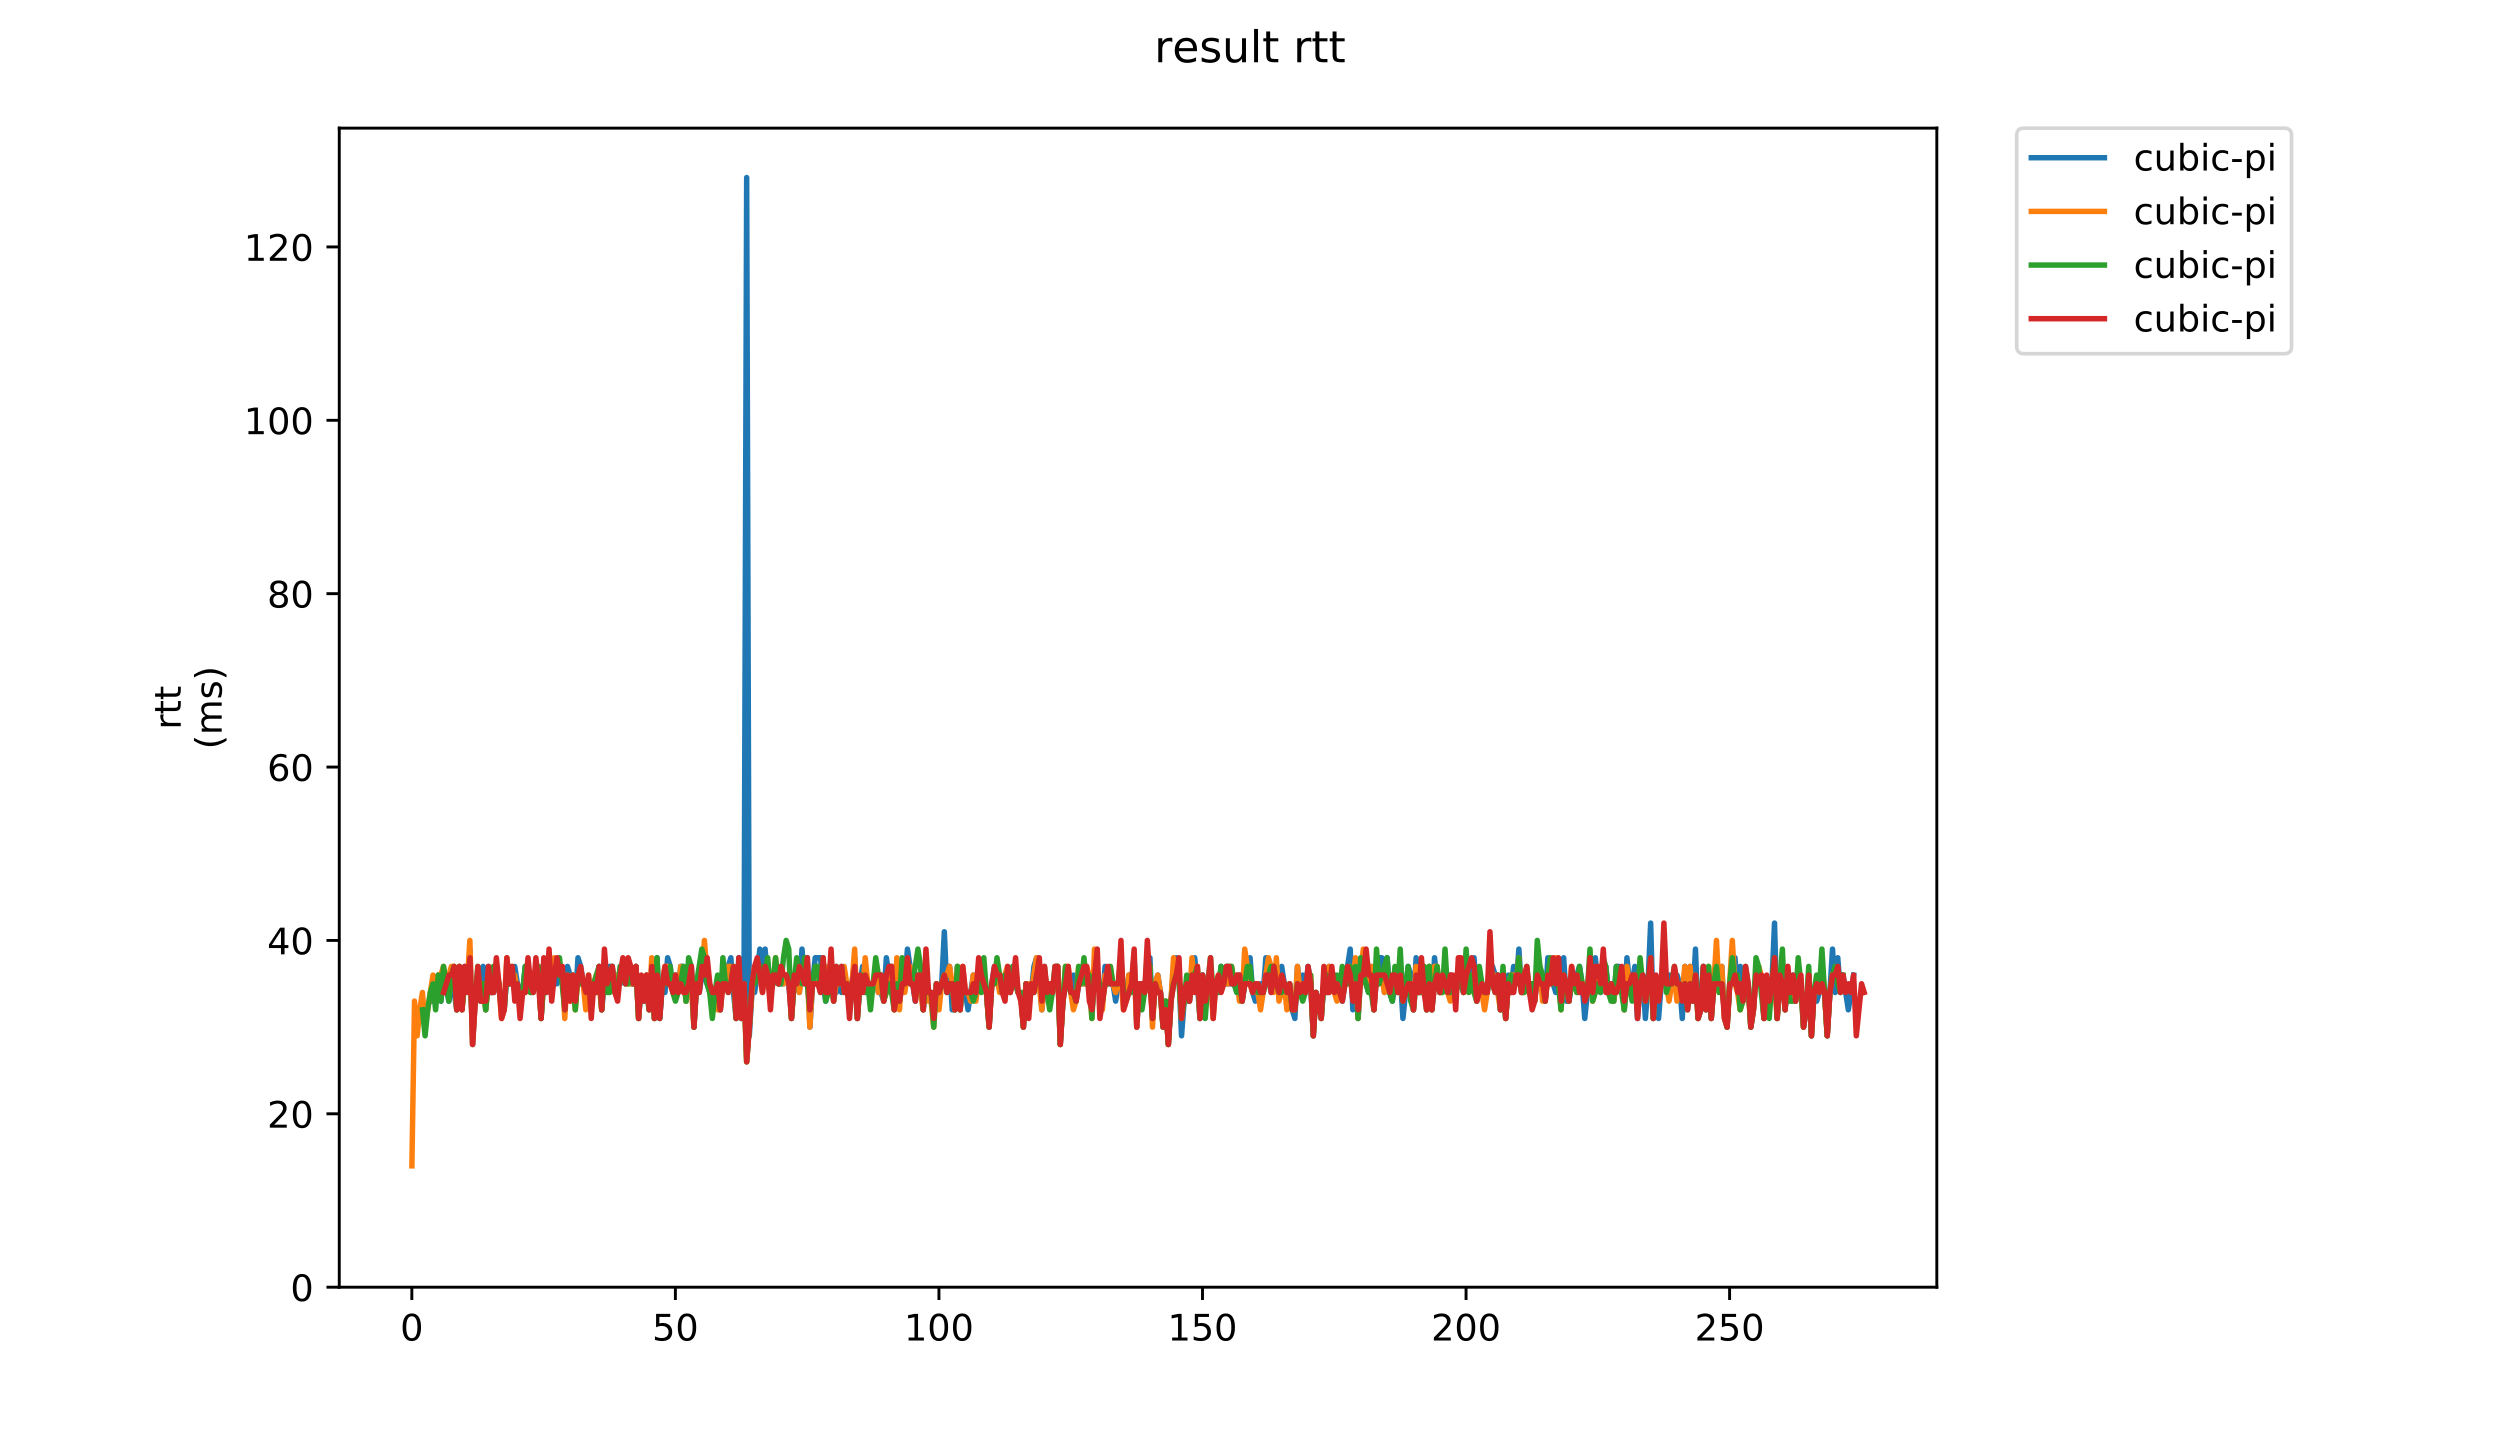 <?xml version="1.0" encoding="utf-8" standalone="no"?>
<!DOCTYPE svg PUBLIC "-//W3C//DTD SVG 1.1//EN"
  "http://www.w3.org/Graphics/SVG/1.1/DTD/svg11.dtd">
<!-- Created with matplotlib (https://matplotlib.org/) -->
<svg height="396pt" version="1.1" viewBox="0 0 684 396" width="684pt" xmlns="http://www.w3.org/2000/svg" xmlns:xlink="http://www.w3.org/1999/xlink">
 <defs>
  <style type="text/css">
*{stroke-linecap:butt;stroke-linejoin:round;}
  </style>
 </defs>
 <g id="figure_1">
  <g id="patch_1">
   <path d="M 0 396 
L 684 396 
L 684 0 
L 0 0 
z
" style="fill:#ffffff;"/>
  </g>
  <g id="axes_1">
   <g id="patch_2">
    <path d="M 92.824 352.174 
L 529.913 352.174 
L 529.913 35.062 
L 92.824 35.062 
z
" style="fill:#ffffff;"/>
   </g>
   <g id="matplotlib.axis_1">
    <g id="xtick_1">
     <g id="line2d_1">
      <defs>
       <path d="M 0 0 
L 0 3.5 
" id="m61ff477ce1" style="stroke:#000000;stroke-width:0.8;"/>
      </defs>
      <g>
       <use style="stroke:#000000;stroke-width:0.8;" x="112.677" xlink:href="#m61ff477ce1" y="352.174"/>
      </g>
     </g>
     <g id="text_1">
      <!-- 0 -->
      <defs>
       <path d="M 31.781 66.406 
Q 24.172 66.406 20.328 58.906 
Q 16.5 51.422 16.5 36.375 
Q 16.5 21.391 20.328 13.891 
Q 24.172 6.391 31.781 6.391 
Q 39.453 6.391 43.281 13.891 
Q 47.125 21.391 47.125 36.375 
Q 47.125 51.422 43.281 58.906 
Q 39.453 66.406 31.781 66.406 
z
M 31.781 74.219 
Q 44.047 74.219 50.516 64.516 
Q 56.984 54.828 56.984 36.375 
Q 56.984 17.969 50.516 8.266 
Q 44.047 -1.422 31.781 -1.422 
Q 19.531 -1.422 13.062 8.266 
Q 6.594 17.969 6.594 36.375 
Q 6.594 54.828 13.062 64.516 
Q 19.531 74.219 31.781 74.219 
z
" id="DejaVuSans-48"/>
      </defs>
      <g transform="translate(109.496 366.773)scale(0.1 -0.1)">
       <use xlink:href="#DejaVuSans-48"/>
      </g>
     </g>
    </g>
    <g id="xtick_2">
     <g id="line2d_2">
      <g>
       <use style="stroke:#000000;stroke-width:0.8;" x="184.786" xlink:href="#m61ff477ce1" y="352.174"/>
      </g>
     </g>
     <g id="text_2">
      <!-- 50 -->
      <defs>
       <path d="M 10.797 72.906 
L 49.516 72.906 
L 49.516 64.594 
L 19.828 64.594 
L 19.828 46.734 
Q 21.969 47.469 24.109 47.828 
Q 26.266 48.188 28.422 48.188 
Q 40.625 48.188 47.75 41.5 
Q 54.891 34.812 54.891 23.391 
Q 54.891 11.625 47.562 5.094 
Q 40.234 -1.422 26.906 -1.422 
Q 22.312 -1.422 17.547 -0.641 
Q 12.797 0.141 7.719 1.703 
L 7.719 11.625 
Q 12.109 9.234 16.797 8.062 
Q 21.484 6.891 26.703 6.891 
Q 35.156 6.891 40.078 11.328 
Q 45.016 15.766 45.016 23.391 
Q 45.016 31 40.078 35.438 
Q 35.156 39.891 26.703 39.891 
Q 22.75 39.891 18.812 39.016 
Q 14.891 38.141 10.797 36.281 
z
" id="DejaVuSans-53"/>
      </defs>
      <g transform="translate(178.423 366.773)scale(0.1 -0.1)">
       <use xlink:href="#DejaVuSans-53"/>
       <use x="63.623" xlink:href="#DejaVuSans-48"/>
      </g>
     </g>
    </g>
    <g id="xtick_3">
     <g id="line2d_3">
      <g>
       <use style="stroke:#000000;stroke-width:0.8;" x="256.894" xlink:href="#m61ff477ce1" y="352.174"/>
      </g>
     </g>
     <g id="text_3">
      <!-- 100 -->
      <defs>
       <path d="M 12.406 8.297 
L 28.516 8.297 
L 28.516 63.922 
L 10.984 60.406 
L 10.984 69.391 
L 28.422 72.906 
L 38.281 72.906 
L 38.281 8.297 
L 54.391 8.297 
L 54.391 0 
L 12.406 0 
z
" id="DejaVuSans-49"/>
      </defs>
      <g transform="translate(247.35 366.773)scale(0.1 -0.1)">
       <use xlink:href="#DejaVuSans-49"/>
       <use x="63.623" xlink:href="#DejaVuSans-48"/>
       <use x="127.246" xlink:href="#DejaVuSans-48"/>
      </g>
     </g>
    </g>
    <g id="xtick_4">
     <g id="line2d_4">
      <g>
       <use style="stroke:#000000;stroke-width:0.8;" x="329.003" xlink:href="#m61ff477ce1" y="352.174"/>
      </g>
     </g>
     <g id="text_4">
      <!-- 150 -->
      <g transform="translate(319.459 366.773)scale(0.1 -0.1)">
       <use xlink:href="#DejaVuSans-49"/>
       <use x="63.623" xlink:href="#DejaVuSans-53"/>
       <use x="127.246" xlink:href="#DejaVuSans-48"/>
      </g>
     </g>
    </g>
    <g id="xtick_5">
     <g id="line2d_5">
      <g>
       <use style="stroke:#000000;stroke-width:0.8;" x="401.111" xlink:href="#m61ff477ce1" y="352.174"/>
      </g>
     </g>
     <g id="text_5">
      <!-- 200 -->
      <defs>
       <path d="M 19.188 8.297 
L 53.609 8.297 
L 53.609 0 
L 7.328 0 
L 7.328 8.297 
Q 12.938 14.109 22.625 23.891 
Q 32.328 33.688 34.812 36.531 
Q 39.547 41.844 41.422 45.531 
Q 43.312 49.219 43.312 52.781 
Q 43.312 58.594 39.234 62.25 
Q 35.156 65.922 28.609 65.922 
Q 23.969 65.922 18.812 64.312 
Q 13.672 62.703 7.812 59.422 
L 7.812 69.391 
Q 13.766 71.781 18.938 73 
Q 24.125 74.219 28.422 74.219 
Q 39.75 74.219 46.484 68.547 
Q 53.219 62.891 53.219 53.422 
Q 53.219 48.922 51.531 44.891 
Q 49.859 40.875 45.406 35.406 
Q 44.188 33.984 37.641 27.219 
Q 31.109 20.453 19.188 8.297 
z
" id="DejaVuSans-50"/>
      </defs>
      <g transform="translate(391.567 366.773)scale(0.1 -0.1)">
       <use xlink:href="#DejaVuSans-50"/>
       <use x="63.623" xlink:href="#DejaVuSans-48"/>
       <use x="127.246" xlink:href="#DejaVuSans-48"/>
      </g>
     </g>
    </g>
    <g id="xtick_6">
     <g id="line2d_6">
      <g>
       <use style="stroke:#000000;stroke-width:0.8;" x="473.219" xlink:href="#m61ff477ce1" y="352.174"/>
      </g>
     </g>
     <g id="text_6">
      <!-- 250 -->
      <g transform="translate(463.676 366.773)scale(0.1 -0.1)">
       <use xlink:href="#DejaVuSans-50"/>
       <use x="63.623" xlink:href="#DejaVuSans-53"/>
       <use x="127.246" xlink:href="#DejaVuSans-48"/>
      </g>
     </g>
    </g>
   </g>
   <g id="matplotlib.axis_2">
    <g id="ytick_1">
     <g id="line2d_7">
      <defs>
       <path d="M 0 0 
L -3.5 0 
" id="me1181309b1" style="stroke:#000000;stroke-width:0.8;"/>
      </defs>
      <g>
       <use style="stroke:#000000;stroke-width:0.8;" x="92.824" xlink:href="#me1181309b1" y="352.174"/>
      </g>
     </g>
     <g id="text_7">
      <!-- 0 -->
      <g transform="translate(79.461 355.973)scale(0.1 -0.1)">
       <use xlink:href="#DejaVuSans-48"/>
      </g>
     </g>
    </g>
    <g id="ytick_2">
     <g id="line2d_8">
      <g>
       <use style="stroke:#000000;stroke-width:0.8;" x="92.824" xlink:href="#me1181309b1" y="304.738"/>
      </g>
     </g>
     <g id="text_8">
      <!-- 20 -->
      <g transform="translate(73.099 308.537)scale(0.1 -0.1)">
       <use xlink:href="#DejaVuSans-50"/>
       <use x="63.623" xlink:href="#DejaVuSans-48"/>
      </g>
     </g>
    </g>
    <g id="ytick_3">
     <g id="line2d_9">
      <g>
       <use style="stroke:#000000;stroke-width:0.8;" x="92.824" xlink:href="#me1181309b1" y="257.302"/>
      </g>
     </g>
     <g id="text_9">
      <!-- 40 -->
      <defs>
       <path d="M 37.797 64.312 
L 12.891 25.391 
L 37.797 25.391 
z
M 35.203 72.906 
L 47.609 72.906 
L 47.609 25.391 
L 58.016 25.391 
L 58.016 17.188 
L 47.609 17.188 
L 47.609 0 
L 37.797 0 
L 37.797 17.188 
L 4.891 17.188 
L 4.891 26.703 
z
" id="DejaVuSans-52"/>
      </defs>
      <g transform="translate(73.099 261.101)scale(0.1 -0.1)">
       <use xlink:href="#DejaVuSans-52"/>
       <use x="63.623" xlink:href="#DejaVuSans-48"/>
      </g>
     </g>
    </g>
    <g id="ytick_4">
     <g id="line2d_10">
      <g>
       <use style="stroke:#000000;stroke-width:0.8;" x="92.824" xlink:href="#me1181309b1" y="209.865"/>
      </g>
     </g>
     <g id="text_10">
      <!-- 60 -->
      <defs>
       <path d="M 33.016 40.375 
Q 26.375 40.375 22.484 35.828 
Q 18.609 31.297 18.609 23.391 
Q 18.609 15.531 22.484 10.953 
Q 26.375 6.391 33.016 6.391 
Q 39.656 6.391 43.531 10.953 
Q 47.406 15.531 47.406 23.391 
Q 47.406 31.297 43.531 35.828 
Q 39.656 40.375 33.016 40.375 
z
M 52.594 71.297 
L 52.594 62.312 
Q 48.875 64.062 45.094 64.984 
Q 41.312 65.922 37.594 65.922 
Q 27.828 65.922 22.672 59.328 
Q 17.531 52.734 16.797 39.406 
Q 19.672 43.656 24.016 45.922 
Q 28.375 48.188 33.594 48.188 
Q 44.578 48.188 50.953 41.516 
Q 57.328 34.859 57.328 23.391 
Q 57.328 12.156 50.688 5.359 
Q 44.047 -1.422 33.016 -1.422 
Q 20.359 -1.422 13.672 8.266 
Q 6.984 17.969 6.984 36.375 
Q 6.984 53.656 15.188 63.938 
Q 23.391 74.219 37.203 74.219 
Q 40.922 74.219 44.703 73.484 
Q 48.484 72.75 52.594 71.297 
z
" id="DejaVuSans-54"/>
      </defs>
      <g transform="translate(73.099 213.664)scale(0.1 -0.1)">
       <use xlink:href="#DejaVuSans-54"/>
       <use x="63.623" xlink:href="#DejaVuSans-48"/>
      </g>
     </g>
    </g>
    <g id="ytick_5">
     <g id="line2d_11">
      <g>
       <use style="stroke:#000000;stroke-width:0.8;" x="92.824" xlink:href="#me1181309b1" y="162.429"/>
      </g>
     </g>
     <g id="text_11">
      <!-- 80 -->
      <defs>
       <path d="M 31.781 34.625 
Q 24.75 34.625 20.719 30.859 
Q 16.703 27.094 16.703 20.516 
Q 16.703 13.922 20.719 10.156 
Q 24.75 6.391 31.781 6.391 
Q 38.812 6.391 42.859 10.172 
Q 46.922 13.969 46.922 20.516 
Q 46.922 27.094 42.891 30.859 
Q 38.875 34.625 31.781 34.625 
z
M 21.922 38.812 
Q 15.578 40.375 12.031 44.719 
Q 8.5 49.078 8.5 55.328 
Q 8.5 64.062 14.719 69.141 
Q 20.953 74.219 31.781 74.219 
Q 42.672 74.219 48.875 69.141 
Q 55.078 64.062 55.078 55.328 
Q 55.078 49.078 51.531 44.719 
Q 48 40.375 41.703 38.812 
Q 48.828 37.156 52.797 32.312 
Q 56.781 27.484 56.781 20.516 
Q 56.781 9.906 50.312 4.234 
Q 43.844 -1.422 31.781 -1.422 
Q 19.734 -1.422 13.25 4.234 
Q 6.781 9.906 6.781 20.516 
Q 6.781 27.484 10.781 32.312 
Q 14.797 37.156 21.922 38.812 
z
M 18.312 54.391 
Q 18.312 48.734 21.844 45.562 
Q 25.391 42.391 31.781 42.391 
Q 38.141 42.391 41.719 45.562 
Q 45.312 48.734 45.312 54.391 
Q 45.312 60.062 41.719 63.234 
Q 38.141 66.406 31.781 66.406 
Q 25.391 66.406 21.844 63.234 
Q 18.312 60.062 18.312 54.391 
z
" id="DejaVuSans-56"/>
      </defs>
      <g transform="translate(73.099 166.228)scale(0.1 -0.1)">
       <use xlink:href="#DejaVuSans-56"/>
       <use x="63.623" xlink:href="#DejaVuSans-48"/>
      </g>
     </g>
    </g>
    <g id="ytick_6">
     <g id="line2d_12">
      <g>
       <use style="stroke:#000000;stroke-width:0.8;" x="92.824" xlink:href="#me1181309b1" y="114.993"/>
      </g>
     </g>
     <g id="text_12">
      <!-- 100 -->
      <g transform="translate(66.736 118.792)scale(0.1 -0.1)">
       <use xlink:href="#DejaVuSans-49"/>
       <use x="63.623" xlink:href="#DejaVuSans-48"/>
       <use x="127.246" xlink:href="#DejaVuSans-48"/>
      </g>
     </g>
    </g>
    <g id="ytick_7">
     <g id="line2d_13">
      <g>
       <use style="stroke:#000000;stroke-width:0.8;" x="92.824" xlink:href="#me1181309b1" y="67.556"/>
      </g>
     </g>
     <g id="text_13">
      <!-- 120 -->
      <g transform="translate(66.736 71.356)scale(0.1 -0.1)">
       <use xlink:href="#DejaVuSans-49"/>
       <use x="63.623" xlink:href="#DejaVuSans-50"/>
       <use x="127.246" xlink:href="#DejaVuSans-48"/>
      </g>
     </g>
    </g>
    <g id="text_14">
     <!-- rtt -->
     <defs>
      <path d="M 41.109 46.297 
Q 39.594 47.172 37.812 47.578 
Q 36.031 48 33.891 48 
Q 26.266 48 22.188 43.047 
Q 18.109 38.094 18.109 28.812 
L 18.109 0 
L 9.078 0 
L 9.078 54.688 
L 18.109 54.688 
L 18.109 46.188 
Q 20.953 51.172 25.484 53.578 
Q 30.031 56 36.531 56 
Q 37.453 56 38.578 55.875 
Q 39.703 55.766 41.062 55.516 
z
" id="DejaVuSans-114"/>
      <path d="M 18.312 70.219 
L 18.312 54.688 
L 36.812 54.688 
L 36.812 47.703 
L 18.312 47.703 
L 18.312 18.016 
Q 18.312 11.328 20.141 9.422 
Q 21.969 7.516 27.594 7.516 
L 36.812 7.516 
L 36.812 0 
L 27.594 0 
Q 17.188 0 13.234 3.875 
Q 9.281 7.766 9.281 18.016 
L 9.281 47.703 
L 2.688 47.703 
L 2.688 54.688 
L 9.281 54.688 
L 9.281 70.219 
z
" id="DejaVuSans-116"/>
     </defs>
     <g transform="translate(49.459 199.594)rotate(-90)scale(0.1 -0.1)">
      <use xlink:href="#DejaVuSans-114"/>
      <use x="41.113" xlink:href="#DejaVuSans-116"/>
      <use x="80.322" xlink:href="#DejaVuSans-116"/>
     </g>
     <!-- (ms) -->
     <defs>
      <path d="M 31 75.875 
Q 24.469 64.656 21.281 53.656 
Q 18.109 42.672 18.109 31.391 
Q 18.109 20.125 21.312 9.062 
Q 24.516 -2 31 -13.188 
L 23.188 -13.188 
Q 15.875 -1.703 12.234 9.375 
Q 8.594 20.453 8.594 31.391 
Q 8.594 42.281 12.203 53.312 
Q 15.828 64.359 23.188 75.875 
z
" id="DejaVuSans-40"/>
      <path d="M 52 44.188 
Q 55.375 50.25 60.062 53.125 
Q 64.75 56 71.094 56 
Q 79.641 56 84.281 50.016 
Q 88.922 44.047 88.922 33.016 
L 88.922 0 
L 79.891 0 
L 79.891 32.719 
Q 79.891 40.578 77.094 44.375 
Q 74.312 48.188 68.609 48.188 
Q 61.625 48.188 57.562 43.547 
Q 53.516 38.922 53.516 30.906 
L 53.516 0 
L 44.484 0 
L 44.484 32.719 
Q 44.484 40.625 41.703 44.406 
Q 38.922 48.188 33.109 48.188 
Q 26.219 48.188 22.156 43.531 
Q 18.109 38.875 18.109 30.906 
L 18.109 0 
L 9.078 0 
L 9.078 54.688 
L 18.109 54.688 
L 18.109 46.188 
Q 21.188 51.219 25.484 53.609 
Q 29.781 56 35.688 56 
Q 41.656 56 45.828 52.969 
Q 50 49.953 52 44.188 
z
" id="DejaVuSans-109"/>
      <path d="M 44.281 53.078 
L 44.281 44.578 
Q 40.484 46.531 36.375 47.5 
Q 32.281 48.484 27.875 48.484 
Q 21.188 48.484 17.844 46.438 
Q 14.5 44.391 14.5 40.281 
Q 14.5 37.156 16.891 35.375 
Q 19.281 33.594 26.516 31.984 
L 29.594 31.297 
Q 39.156 29.25 43.188 25.516 
Q 47.219 21.781 47.219 15.094 
Q 47.219 7.469 41.188 3.016 
Q 35.156 -1.422 24.609 -1.422 
Q 20.219 -1.422 15.453 -0.562 
Q 10.688 0.297 5.422 2 
L 5.422 11.281 
Q 10.406 8.688 15.234 7.391 
Q 20.062 6.109 24.812 6.109 
Q 31.156 6.109 34.562 8.281 
Q 37.984 10.453 37.984 14.406 
Q 37.984 18.062 35.516 20.016 
Q 33.062 21.969 24.703 23.781 
L 21.578 24.516 
Q 13.234 26.266 9.516 29.906 
Q 5.812 33.547 5.812 39.891 
Q 5.812 47.609 11.281 51.797 
Q 16.75 56 26.812 56 
Q 31.781 56 36.172 55.266 
Q 40.578 54.547 44.281 53.078 
z
" id="DejaVuSans-115"/>
      <path d="M 8.016 75.875 
L 15.828 75.875 
Q 23.141 64.359 26.781 53.312 
Q 30.422 42.281 30.422 31.391 
Q 30.422 20.453 26.781 9.375 
Q 23.141 -1.703 15.828 -13.188 
L 8.016 -13.188 
Q 14.5 -2 17.703 9.062 
Q 20.906 20.125 20.906 31.391 
Q 20.906 42.672 17.703 53.656 
Q 14.5 64.656 8.016 75.875 
z
" id="DejaVuSans-41"/>
     </defs>
     <g transform="translate(60.657 204.995)rotate(-90)scale(0.1 -0.1)">
      <use xlink:href="#DejaVuSans-40"/>
      <use x="39.014" xlink:href="#DejaVuSans-109"/>
      <use x="136.426" xlink:href="#DejaVuSans-115"/>
      <use x="188.525" xlink:href="#DejaVuSans-41"/>
     </g>
    </g>
   </g>
   <g id="line2d_14">
    <path clip-path="url(#p4175d91e86)" d="M 118.479 273.904 
L 119.2 273.904 
L 119.921 266.789 
L 120.642 273.904 
L 121.363 266.789 
L 122.084 269.161 
L 122.806 273.904 
L 123.527 266.789 
L 124.969 276.276 
L 125.69 269.161 
L 126.411 273.904 
L 127.132 264.417 
L 127.853 269.161 
L 128.574 259.673 
L 129.295 285.763 
L 130.016 273.904 
L 130.737 271.532 
L 131.459 273.904 
L 132.18 264.417 
L 132.901 276.276 
L 133.622 264.417 
L 134.343 271.532 
L 135.064 271.532 
L 135.785 269.161 
L 136.506 269.161 
L 137.227 276.276 
L 137.948 276.276 
L 138.669 266.789 
L 139.39 269.161 
L 140.112 269.161 
L 140.833 264.417 
L 141.554 269.161 
L 142.275 271.532 
L 142.996 271.532 
L 143.717 264.417 
L 144.438 269.161 
L 145.159 271.532 
L 145.88 266.789 
L 146.601 266.789 
L 147.322 264.417 
L 148.043 278.648 
L 148.765 266.789 
L 149.486 271.532 
L 150.207 266.789 
L 151.649 266.789 
L 152.37 269.161 
L 153.812 264.417 
L 154.533 276.276 
L 155.254 264.417 
L 155.975 266.789 
L 156.697 271.532 
L 157.418 273.904 
L 158.139 262.045 
L 158.86 264.417 
L 159.581 269.161 
L 160.302 271.532 
L 161.023 269.161 
L 161.744 273.904 
L 162.465 269.161 
L 163.186 271.532 
L 163.907 264.417 
L 164.628 276.276 
L 165.35 269.161 
L 166.071 269.161 
L 166.792 264.417 
L 167.513 264.417 
L 168.234 271.532 
L 168.955 266.789 
L 169.676 269.161 
L 170.397 266.789 
L 171.118 269.161 
L 171.839 264.417 
L 172.56 269.161 
L 173.281 269.161 
L 174.003 264.417 
L 174.724 278.648 
L 175.445 269.161 
L 176.166 273.904 
L 176.887 266.789 
L 177.608 276.276 
L 178.329 264.417 
L 179.05 278.648 
L 179.771 262.045 
L 180.492 278.648 
L 181.213 269.161 
L 181.934 271.532 
L 182.656 262.045 
L 183.377 264.417 
L 184.098 271.532 
L 184.819 266.789 
L 185.54 271.532 
L 186.261 264.417 
L 186.982 264.417 
L 187.703 273.904 
L 188.424 271.532 
L 189.145 264.417 
L 189.866 281.02 
L 190.587 269.161 
L 191.309 271.532 
L 192.03 266.789 
L 192.751 266.789 
L 194.193 271.532 
L 195.635 271.532 
L 196.356 269.161 
L 197.077 276.276 
L 197.798 264.417 
L 198.519 269.161 
L 199.24 264.417 
L 199.962 262.045 
L 200.683 271.532 
L 201.404 278.648 
L 202.125 262.045 
L 202.846 278.648 
L 203.567 269.161 
L 204.288 48.582 
L 205.009 283.392 
L 205.73 271.532 
L 206.451 271.532 
L 207.172 266.789 
L 207.894 259.673 
L 208.615 269.161 
L 209.336 259.673 
L 210.057 269.161 
L 210.778 271.532 
L 211.499 269.161 
L 212.22 264.417 
L 212.941 269.161 
L 214.383 269.161 
L 215.104 266.789 
L 215.825 269.161 
L 216.547 278.648 
L 217.268 269.161 
L 217.989 269.161 
L 218.71 271.532 
L 219.431 259.673 
L 220.152 269.161 
L 220.873 262.045 
L 221.594 281.02 
L 222.315 269.161 
L 223.036 262.045 
L 224.478 262.045 
L 225.2 269.161 
L 225.921 273.904 
L 226.642 266.789 
L 227.363 269.161 
L 228.084 269.161 
L 228.805 271.532 
L 229.526 269.161 
L 230.247 271.532 
L 230.968 266.789 
L 231.689 269.161 
L 232.41 273.904 
L 233.131 269.161 
L 233.853 262.045 
L 234.574 278.648 
L 235.295 269.161 
L 236.016 264.417 
L 236.737 271.532 
L 237.458 269.161 
L 238.179 271.532 
L 239.621 266.789 
L 240.342 271.532 
L 241.063 271.532 
L 241.784 273.904 
L 242.506 262.045 
L 243.227 266.789 
L 243.948 264.417 
L 244.669 273.904 
L 245.39 264.417 
L 246.111 273.904 
L 246.832 269.161 
L 247.553 269.161 
L 248.274 259.673 
L 250.438 273.904 
L 251.159 266.789 
L 251.88 266.789 
L 252.601 276.276 
L 253.322 269.161 
L 254.043 271.532 
L 254.764 271.532 
L 255.485 278.648 
L 256.206 269.161 
L 256.927 271.532 
L 257.648 269.161 
L 258.369 254.93 
L 259.091 271.532 
L 259.812 264.417 
L 260.533 276.276 
L 261.254 276.276 
L 261.975 264.417 
L 262.696 276.276 
L 263.417 269.161 
L 264.138 271.532 
L 264.859 276.276 
L 266.301 266.789 
L 267.022 271.532 
L 267.744 266.789 
L 268.465 264.417 
L 269.186 269.161 
L 269.907 271.532 
L 270.628 281.02 
L 271.349 269.161 
L 272.07 264.417 
L 272.791 266.789 
L 273.512 266.789 
L 274.233 271.532 
L 274.954 271.532 
L 275.675 269.161 
L 276.397 271.532 
L 277.118 264.417 
L 277.839 269.161 
L 278.56 271.532 
L 279.281 271.532 
L 280.002 281.02 
L 280.723 269.161 
L 281.444 271.532 
L 282.165 271.532 
L 282.886 264.417 
L 283.607 262.045 
L 284.328 266.789 
L 285.05 276.276 
L 285.771 269.161 
L 286.492 271.532 
L 287.213 269.161 
L 287.934 271.532 
L 288.655 269.161 
L 289.376 264.417 
L 290.097 285.763 
L 290.818 273.904 
L 291.539 269.161 
L 292.26 266.789 
L 292.981 271.532 
L 293.703 266.789 
L 294.424 273.904 
L 295.145 269.161 
L 295.866 266.789 
L 296.587 269.161 
L 297.308 269.161 
L 298.029 266.789 
L 298.75 276.276 
L 299.471 266.789 
L 300.192 266.789 
L 300.913 271.532 
L 301.635 273.904 
L 302.356 264.417 
L 303.077 269.161 
L 304.519 269.161 
L 305.24 273.904 
L 305.961 269.161 
L 306.682 266.789 
L 307.403 271.532 
L 308.124 273.904 
L 308.845 266.789 
L 309.566 269.161 
L 310.288 262.045 
L 311.009 281.02 
L 311.73 269.161 
L 312.451 269.161 
L 313.172 271.532 
L 314.614 262.045 
L 315.335 278.648 
L 316.056 269.161 
L 316.777 266.789 
L 317.498 271.532 
L 318.219 281.02 
L 318.941 273.904 
L 319.662 285.763 
L 320.383 273.904 
L 321.104 264.417 
L 321.825 262.045 
L 322.546 266.789 
L 323.267 283.392 
L 323.988 273.904 
L 325.43 273.904 
L 326.151 266.789 
L 326.872 262.045 
L 327.594 269.161 
L 328.315 278.648 
L 329.036 266.789 
L 329.757 273.904 
L 330.478 269.161 
L 331.199 266.789 
L 331.92 273.904 
L 332.641 269.161 
L 333.362 271.532 
L 334.083 264.417 
L 334.804 269.161 
L 337.689 269.161 
L 338.41 271.532 
L 339.131 266.789 
L 339.852 273.904 
L 340.573 269.161 
L 341.294 269.161 
L 342.015 262.045 
L 342.736 271.532 
L 343.457 273.904 
L 344.9 269.161 
L 345.621 271.532 
L 346.342 262.045 
L 347.784 271.532 
L 348.505 269.161 
L 349.226 264.417 
L 349.947 271.532 
L 350.668 264.417 
L 351.389 269.161 
L 352.11 271.532 
L 352.832 269.161 
L 353.553 276.276 
L 354.274 278.648 
L 354.995 264.417 
L 355.716 271.532 
L 356.437 266.789 
L 357.158 271.532 
L 357.879 264.417 
L 358.6 269.161 
L 359.321 283.392 
L 360.042 271.532 
L 360.763 273.904 
L 361.485 278.648 
L 362.206 269.161 
L 362.927 271.532 
L 363.648 264.417 
L 364.369 269.161 
L 365.09 266.789 
L 367.253 273.904 
L 369.416 259.673 
L 370.138 276.276 
L 370.859 264.417 
L 371.58 278.648 
L 372.301 266.789 
L 373.022 266.789 
L 374.464 271.532 
L 375.185 264.417 
L 375.906 276.276 
L 376.627 266.789 
L 377.348 262.045 
L 378.069 262.045 
L 378.791 271.532 
L 379.512 262.045 
L 380.233 271.532 
L 380.954 273.904 
L 381.675 269.161 
L 382.396 266.789 
L 383.117 266.789 
L 383.838 278.648 
L 385.28 264.417 
L 386.001 266.789 
L 386.723 276.276 
L 387.444 262.045 
L 388.165 271.532 
L 388.886 266.789 
L 389.607 264.417 
L 390.328 276.276 
L 391.049 264.417 
L 391.77 276.276 
L 392.491 262.045 
L 393.212 269.161 
L 393.933 271.532 
L 394.654 266.789 
L 396.097 271.532 
L 396.818 266.789 
L 398.26 271.532 
L 398.981 269.161 
L 399.702 269.161 
L 400.423 271.532 
L 401.144 266.789 
L 401.865 264.417 
L 402.586 266.789 
L 403.307 262.045 
L 404.029 273.904 
L 405.471 269.161 
L 406.192 271.532 
L 406.913 271.532 
L 407.634 266.789 
L 408.355 264.417 
L 409.076 266.789 
L 409.797 266.789 
L 410.518 276.276 
L 411.239 271.532 
L 411.96 278.648 
L 412.682 266.789 
L 413.403 271.532 
L 414.124 264.417 
L 414.845 269.161 
L 415.566 259.673 
L 416.287 271.532 
L 417.008 266.789 
L 418.45 271.532 
L 419.171 269.161 
L 419.892 273.904 
L 420.613 266.789 
L 421.335 269.161 
L 422.056 266.789 
L 422.777 273.904 
L 423.498 262.045 
L 424.219 264.417 
L 424.94 269.161 
L 425.661 271.532 
L 426.382 269.161 
L 427.103 273.904 
L 427.824 262.045 
L 428.545 273.904 
L 429.266 273.904 
L 429.988 269.161 
L 430.709 269.161 
L 432.151 264.417 
L 432.872 269.161 
L 433.593 278.648 
L 434.314 271.532 
L 435.035 266.789 
L 435.756 271.532 
L 436.477 262.045 
L 437.198 269.161 
L 437.92 271.532 
L 438.641 266.789 
L 439.362 264.417 
L 440.083 271.532 
L 440.804 269.161 
L 441.525 273.904 
L 442.246 264.417 
L 442.967 264.417 
L 443.688 266.789 
L 444.409 276.276 
L 445.13 262.045 
L 445.851 269.161 
L 446.573 269.161 
L 447.294 264.417 
L 448.015 278.648 
L 448.736 269.161 
L 449.457 266.789 
L 450.178 278.648 
L 450.899 269.161 
L 451.62 252.558 
L 452.341 278.648 
L 453.062 269.161 
L 453.783 278.648 
L 454.504 269.161 
L 455.226 266.789 
L 455.947 269.161 
L 456.668 266.789 
L 457.389 269.161 
L 458.11 269.161 
L 458.831 266.789 
L 459.552 269.161 
L 460.273 278.648 
L 460.994 264.417 
L 461.715 273.904 
L 462.436 264.417 
L 463.157 273.904 
L 463.879 259.673 
L 464.6 278.648 
L 465.321 276.276 
L 466.042 264.417 
L 466.763 276.276 
L 467.484 271.532 
L 468.205 278.648 
L 468.926 269.161 
L 470.368 269.161 
L 471.089 264.417 
L 471.81 278.648 
L 472.532 281.02 
L 473.253 269.161 
L 473.974 266.789 
L 474.695 262.045 
L 475.416 271.532 
L 476.137 264.417 
L 476.858 273.904 
L 478.3 269.161 
L 479.021 281.02 
L 479.742 276.276 
L 480.464 266.789 
L 481.185 269.161 
L 481.906 266.789 
L 482.627 278.648 
L 483.348 269.161 
L 484.79 269.161 
L 485.511 252.558 
L 486.232 278.648 
L 486.953 269.161 
L 487.674 264.417 
L 488.395 276.276 
L 489.117 269.161 
L 489.838 273.904 
L 490.559 266.789 
L 491.28 273.904 
L 492.001 269.161 
L 492.722 269.161 
L 493.443 281.02 
L 494.164 276.276 
L 494.885 266.789 
L 495.606 283.392 
L 496.327 271.532 
L 497.048 273.904 
L 498.491 269.161 
L 499.212 271.532 
L 499.933 283.392 
L 501.375 259.673 
L 502.096 271.532 
L 502.817 262.045 
L 503.538 271.532 
L 504.259 266.789 
L 505.701 276.276 
L 507.144 266.789 
L 507.144 266.789 
" style="fill:none;stroke:#1f77b4;stroke-linecap:square;stroke-width:1.5;"/>
   </g>
   <g id="line2d_15">
    <path clip-path="url(#p4175d91e86)" d="M 112.692 318.969 
L 113.413 273.904 
L 114.134 283.392 
L 114.855 276.276 
L 115.576 271.532 
L 116.297 281.02 
L 118.46 266.789 
L 119.181 273.904 
L 119.902 266.789 
L 120.624 266.789 
L 121.345 264.417 
L 122.066 269.161 
L 123.508 264.417 
L 124.229 264.417 
L 124.95 276.276 
L 125.671 264.417 
L 126.392 276.276 
L 127.113 269.161 
L 127.834 269.161 
L 128.555 257.302 
L 129.277 285.763 
L 129.998 273.904 
L 130.719 266.789 
L 131.44 273.904 
L 132.161 269.161 
L 132.882 276.276 
L 133.603 269.161 
L 134.324 271.532 
L 135.045 264.417 
L 135.766 269.161 
L 136.487 269.161 
L 137.208 278.648 
L 137.93 276.276 
L 138.651 262.045 
L 139.372 269.161 
L 140.093 269.161 
L 140.814 266.789 
L 141.535 271.532 
L 143.698 271.532 
L 144.419 269.161 
L 145.14 271.532 
L 145.861 266.789 
L 146.583 266.789 
L 147.304 264.417 
L 148.025 278.648 
L 148.746 269.161 
L 149.467 264.417 
L 150.188 266.789 
L 150.909 271.532 
L 151.63 262.045 
L 153.072 266.789 
L 153.793 264.417 
L 154.514 278.648 
L 155.236 266.789 
L 155.957 273.904 
L 156.678 266.789 
L 157.399 276.276 
L 158.12 266.789 
L 158.841 269.161 
L 159.562 269.161 
L 160.283 276.276 
L 161.004 266.789 
L 161.725 273.904 
L 162.446 269.161 
L 163.168 266.789 
L 163.889 269.161 
L 164.61 276.276 
L 165.331 266.789 
L 166.773 271.532 
L 167.494 269.161 
L 168.215 271.532 
L 168.936 266.789 
L 170.378 266.789 
L 171.099 264.417 
L 171.821 269.161 
L 173.263 269.161 
L 173.984 264.417 
L 174.705 278.648 
L 175.426 269.161 
L 176.147 269.161 
L 176.868 266.789 
L 177.589 276.276 
L 178.31 262.045 
L 179.031 278.648 
L 179.752 269.161 
L 180.474 273.904 
L 181.916 264.417 
L 182.637 264.417 
L 183.358 269.161 
L 184.079 271.532 
L 184.8 266.789 
L 185.521 271.532 
L 186.242 264.417 
L 186.963 266.789 
L 187.684 273.904 
L 188.405 266.789 
L 189.127 269.161 
L 189.848 281.02 
L 190.569 269.161 
L 191.29 266.789 
L 192.011 266.789 
L 192.732 257.302 
L 193.453 266.789 
L 194.174 271.532 
L 194.895 273.904 
L 195.616 273.904 
L 196.337 276.276 
L 197.058 276.276 
L 197.78 269.161 
L 198.501 269.161 
L 199.222 264.417 
L 199.943 264.417 
L 200.664 266.789 
L 201.385 278.648 
L 202.106 269.161 
L 202.827 273.904 
L 203.548 269.161 
L 204.269 290.507 
L 205.712 271.532 
L 206.433 264.417 
L 207.154 266.789 
L 207.875 266.789 
L 208.596 271.532 
L 209.317 264.417 
L 210.038 266.789 
L 210.759 271.532 
L 211.48 269.161 
L 212.201 262.045 
L 212.922 269.161 
L 213.643 264.417 
L 214.365 269.161 
L 215.086 266.789 
L 215.807 266.789 
L 216.528 278.648 
L 217.249 269.161 
L 217.97 264.417 
L 218.691 271.532 
L 219.412 266.789 
L 220.133 264.417 
L 220.854 266.789 
L 221.575 281.02 
L 222.296 269.161 
L 223.739 269.161 
L 224.46 266.789 
L 225.902 271.532 
L 226.623 264.417 
L 227.344 266.789 
L 228.065 273.904 
L 228.786 269.161 
L 230.228 269.161 
L 230.949 264.417 
L 231.671 269.161 
L 232.392 271.532 
L 233.113 269.161 
L 233.834 259.673 
L 234.555 278.648 
L 235.276 269.161 
L 235.997 271.532 
L 236.718 262.045 
L 237.439 269.161 
L 238.881 269.161 
L 239.602 266.789 
L 240.324 271.532 
L 241.045 266.789 
L 241.766 273.904 
L 243.208 269.161 
L 243.929 264.417 
L 244.65 276.276 
L 245.371 262.045 
L 246.092 276.276 
L 246.813 264.417 
L 247.534 271.532 
L 248.256 266.789 
L 248.977 264.417 
L 249.698 269.161 
L 251.14 269.161 
L 251.861 271.532 
L 252.582 276.276 
L 253.303 264.417 
L 254.024 273.904 
L 254.745 273.904 
L 255.466 281.02 
L 256.187 269.161 
L 256.909 276.276 
L 257.63 269.161 
L 258.351 266.789 
L 259.072 266.789 
L 259.793 264.417 
L 260.514 269.161 
L 261.235 276.276 
L 261.956 264.417 
L 262.677 276.276 
L 263.398 264.417 
L 264.119 271.532 
L 264.84 271.532 
L 265.562 273.904 
L 266.283 266.789 
L 267.004 273.904 
L 267.725 266.789 
L 268.446 271.532 
L 269.167 269.161 
L 269.888 271.532 
L 270.609 281.02 
L 271.33 269.161 
L 272.051 269.161 
L 272.772 266.789 
L 273.493 271.532 
L 274.215 271.532 
L 274.936 266.789 
L 275.657 264.417 
L 276.378 271.532 
L 277.099 269.161 
L 277.82 264.417 
L 278.541 271.532 
L 279.262 271.532 
L 279.983 281.02 
L 280.704 269.161 
L 281.425 269.161 
L 282.146 271.532 
L 283.589 262.045 
L 285.031 276.276 
L 285.752 269.161 
L 286.473 271.532 
L 287.194 269.161 
L 287.915 271.532 
L 288.636 269.161 
L 289.357 264.417 
L 290.078 285.763 
L 290.799 273.904 
L 291.521 264.417 
L 292.242 264.417 
L 292.963 271.532 
L 293.684 276.276 
L 294.405 273.904 
L 295.126 264.417 
L 295.847 269.161 
L 296.568 269.161 
L 297.289 264.417 
L 298.01 266.789 
L 298.731 278.648 
L 299.453 259.673 
L 300.174 266.789 
L 301.616 276.276 
L 302.337 266.789 
L 303.058 269.161 
L 303.779 264.417 
L 304.5 269.161 
L 305.221 271.532 
L 306.663 266.789 
L 307.384 276.276 
L 308.106 273.904 
L 308.827 266.789 
L 309.548 269.161 
L 310.269 262.045 
L 310.99 281.02 
L 311.711 269.161 
L 312.432 271.532 
L 313.153 271.532 
L 313.874 266.789 
L 314.595 264.417 
L 315.316 281.02 
L 316.037 269.161 
L 316.759 266.789 
L 317.48 271.532 
L 318.201 281.02 
L 318.922 273.904 
L 319.643 285.763 
L 321.085 262.045 
L 321.806 266.789 
L 322.527 266.789 
L 323.248 278.648 
L 324.69 269.161 
L 325.412 273.904 
L 326.133 262.045 
L 326.854 271.532 
L 327.575 264.417 
L 328.296 278.648 
L 329.017 269.161 
L 329.738 273.904 
L 330.459 269.161 
L 331.18 266.789 
L 331.901 278.648 
L 332.622 269.161 
L 333.343 266.789 
L 334.065 269.161 
L 336.228 269.161 
L 336.949 264.417 
L 337.67 269.161 
L 338.391 266.789 
L 339.112 273.904 
L 339.833 273.904 
L 340.554 259.673 
L 341.997 269.161 
L 342.718 271.532 
L 343.439 269.161 
L 344.16 271.532 
L 344.881 276.276 
L 347.044 262.045 
L 347.765 264.417 
L 348.486 271.532 
L 349.207 262.045 
L 349.928 273.904 
L 351.371 269.161 
L 352.092 276.276 
L 352.813 269.161 
L 353.534 276.276 
L 354.255 276.276 
L 354.976 264.417 
L 355.697 271.532 
L 356.418 269.161 
L 357.139 271.532 
L 358.581 266.789 
L 359.303 283.392 
L 360.024 271.532 
L 360.745 273.904 
L 361.466 278.648 
L 362.187 269.161 
L 362.908 271.532 
L 363.629 264.417 
L 364.35 266.789 
L 365.071 271.532 
L 365.792 273.904 
L 367.234 269.161 
L 368.677 269.161 
L 369.398 264.417 
L 370.119 269.161 
L 370.84 262.045 
L 371.561 278.648 
L 372.282 266.789 
L 373.003 259.673 
L 373.724 269.161 
L 375.166 264.417 
L 375.887 276.276 
L 376.609 266.789 
L 377.33 269.161 
L 378.051 266.789 
L 378.772 271.532 
L 379.493 266.789 
L 380.214 271.532 
L 380.935 266.789 
L 381.656 266.789 
L 382.377 271.532 
L 383.098 266.789 
L 383.819 273.904 
L 385.262 269.161 
L 385.983 269.161 
L 386.704 276.276 
L 387.425 264.417 
L 388.146 271.532 
L 388.867 271.532 
L 389.588 264.417 
L 390.309 276.276 
L 391.03 264.417 
L 391.751 276.276 
L 392.472 264.417 
L 393.194 264.417 
L 393.915 271.532 
L 394.636 271.532 
L 395.357 264.417 
L 396.078 271.532 
L 396.799 273.904 
L 397.52 269.161 
L 398.241 271.532 
L 398.962 269.161 
L 399.683 264.417 
L 400.404 271.532 
L 401.125 266.789 
L 401.847 271.532 
L 402.568 266.789 
L 403.289 266.789 
L 404.01 273.904 
L 404.731 266.789 
L 406.173 276.276 
L 406.894 271.532 
L 407.615 264.417 
L 408.336 269.161 
L 409.057 266.789 
L 410.5 276.276 
L 411.221 266.789 
L 411.942 278.648 
L 412.663 269.161 
L 413.384 266.789 
L 414.105 266.789 
L 414.826 269.161 
L 415.547 262.045 
L 416.268 271.532 
L 416.989 271.532 
L 417.71 269.161 
L 418.431 271.532 
L 419.153 269.161 
L 419.874 273.904 
L 420.595 266.789 
L 421.316 264.417 
L 422.037 273.904 
L 422.758 273.904 
L 423.479 266.789 
L 424.2 269.161 
L 424.921 266.789 
L 425.642 262.045 
L 426.363 264.417 
L 427.084 276.276 
L 427.806 266.789 
L 428.527 269.161 
L 429.248 273.904 
L 429.969 264.417 
L 430.69 269.161 
L 431.411 271.532 
L 432.132 271.532 
L 432.853 269.161 
L 433.574 269.161 
L 434.295 271.532 
L 435.016 262.045 
L 435.738 273.904 
L 437.901 266.789 
L 438.622 266.789 
L 440.064 271.532 
L 440.785 269.161 
L 441.506 273.904 
L 442.227 269.161 
L 442.948 269.161 
L 443.669 266.789 
L 444.391 276.276 
L 445.112 264.417 
L 445.833 269.161 
L 446.554 269.161 
L 447.275 266.789 
L 447.996 273.904 
L 448.717 269.161 
L 449.438 269.161 
L 450.159 273.904 
L 450.88 269.161 
L 451.601 266.789 
L 452.322 278.648 
L 453.044 269.161 
L 453.765 271.532 
L 455.207 266.789 
L 455.928 269.161 
L 456.649 273.904 
L 457.37 269.161 
L 458.091 266.789 
L 458.812 273.904 
L 459.533 269.161 
L 460.254 271.532 
L 460.975 264.417 
L 461.697 273.904 
L 462.418 264.417 
L 463.139 273.904 
L 463.86 266.789 
L 464.581 278.648 
L 465.302 276.276 
L 466.023 269.161 
L 466.744 276.276 
L 467.465 264.417 
L 468.186 278.648 
L 468.907 269.161 
L 469.628 257.302 
L 470.35 271.532 
L 471.071 264.417 
L 471.792 278.648 
L 472.513 281.02 
L 473.955 257.302 
L 474.676 269.161 
L 475.397 271.532 
L 476.118 276.276 
L 478.282 269.161 
L 479.003 281.02 
L 479.724 276.276 
L 480.445 266.789 
L 481.166 264.417 
L 481.887 266.789 
L 482.608 278.648 
L 483.329 269.161 
L 484.05 273.904 
L 484.771 269.161 
L 485.492 266.789 
L 486.213 278.648 
L 486.935 269.161 
L 487.656 264.417 
L 488.377 276.276 
L 489.098 264.417 
L 489.819 273.904 
L 490.54 269.161 
L 491.261 273.904 
L 491.982 266.789 
L 492.703 269.161 
L 493.424 281.02 
L 494.145 276.276 
L 494.866 266.789 
L 495.588 283.392 
L 496.309 271.532 
L 497.03 269.161 
L 497.751 271.532 
L 498.472 264.417 
L 499.193 271.532 
L 499.914 283.392 
L 500.635 271.532 
L 501.356 266.789 
L 501.356 266.789 
" style="fill:none;stroke:#ff7f0e;stroke-linecap:square;stroke-width:1.5;"/>
   </g>
   <g id="line2d_16">
    <path clip-path="url(#p4175d91e86)" d="M 115.579 276.276 
L 116.3 283.392 
L 117.021 276.276 
L 117.742 271.532 
L 118.463 269.161 
L 119.184 276.276 
L 119.905 266.789 
L 120.626 273.904 
L 121.347 264.417 
L 122.79 273.904 
L 123.511 266.789 
L 124.232 264.417 
L 124.953 276.276 
L 125.674 264.417 
L 126.395 276.276 
L 127.116 269.161 
L 127.837 269.161 
L 128.558 264.417 
L 129.279 281.02 
L 130.001 273.904 
L 130.722 264.417 
L 131.443 273.904 
L 132.164 269.161 
L 132.885 276.276 
L 133.606 269.161 
L 134.327 271.532 
L 135.048 264.417 
L 135.769 264.417 
L 136.49 269.161 
L 137.211 276.276 
L 137.932 276.276 
L 138.654 266.789 
L 139.375 269.161 
L 140.096 264.417 
L 140.817 271.532 
L 142.98 271.532 
L 143.701 264.417 
L 144.422 264.417 
L 145.143 271.532 
L 145.864 271.532 
L 146.585 269.161 
L 147.307 264.417 
L 148.028 278.648 
L 148.749 269.161 
L 149.47 271.532 
L 150.191 266.789 
L 152.354 266.789 
L 153.075 262.045 
L 154.517 276.276 
L 155.238 266.789 
L 155.96 269.161 
L 156.681 266.789 
L 157.402 276.276 
L 158.123 266.789 
L 158.844 269.161 
L 161.007 269.161 
L 161.728 273.904 
L 162.449 269.161 
L 163.891 264.417 
L 164.613 276.276 
L 165.334 264.417 
L 166.055 271.532 
L 166.776 271.532 
L 167.497 264.417 
L 168.218 271.532 
L 168.939 271.532 
L 169.66 264.417 
L 171.102 269.161 
L 171.823 269.161 
L 172.545 264.417 
L 173.266 269.161 
L 173.987 264.417 
L 174.708 278.648 
L 175.429 269.161 
L 176.15 269.161 
L 176.871 271.532 
L 177.592 276.276 
L 178.313 266.789 
L 179.034 278.648 
L 179.755 262.045 
L 180.476 278.648 
L 181.198 269.161 
L 182.64 269.161 
L 183.361 264.417 
L 184.082 271.532 
L 184.803 273.904 
L 186.245 269.161 
L 186.966 264.417 
L 187.687 273.904 
L 188.408 262.045 
L 189.129 264.417 
L 189.851 281.02 
L 190.572 269.161 
L 192.014 259.673 
L 192.735 262.045 
L 193.456 269.161 
L 194.177 271.532 
L 194.898 278.648 
L 195.619 271.532 
L 196.34 266.789 
L 197.061 276.276 
L 197.782 262.045 
L 198.504 269.161 
L 199.225 271.532 
L 199.946 269.161 
L 200.667 264.417 
L 201.388 278.648 
L 202.109 266.789 
L 202.83 278.648 
L 203.551 269.161 
L 204.272 290.507 
L 204.993 281.02 
L 205.714 269.161 
L 206.435 269.161 
L 207.157 266.789 
L 207.878 266.789 
L 208.599 264.417 
L 209.32 266.789 
L 210.041 262.045 
L 210.762 271.532 
L 211.483 269.161 
L 212.204 262.045 
L 212.925 269.161 
L 213.646 269.161 
L 214.367 262.045 
L 215.088 257.302 
L 215.81 259.673 
L 216.531 278.648 
L 217.252 269.161 
L 217.973 262.045 
L 218.694 266.789 
L 219.415 269.161 
L 220.136 262.045 
L 221.578 276.276 
L 222.299 269.161 
L 223.02 264.417 
L 223.742 264.417 
L 224.463 271.532 
L 225.184 262.045 
L 225.905 273.904 
L 227.347 269.161 
L 228.068 273.904 
L 228.789 264.417 
L 229.51 269.161 
L 230.231 264.417 
L 230.952 271.532 
L 231.673 269.161 
L 232.395 273.904 
L 233.116 269.161 
L 233.837 266.789 
L 234.558 278.648 
L 235.279 269.161 
L 236 266.789 
L 236.721 271.532 
L 237.442 269.161 
L 238.163 276.276 
L 239.605 262.045 
L 240.326 266.789 
L 241.048 266.789 
L 241.769 273.904 
L 243.211 269.161 
L 243.932 271.532 
L 244.653 276.276 
L 245.374 269.161 
L 246.095 273.904 
L 246.816 262.045 
L 247.537 269.161 
L 248.258 266.789 
L 248.979 269.161 
L 249.701 269.161 
L 251.143 259.673 
L 251.864 264.417 
L 252.585 276.276 
L 253.306 266.789 
L 254.027 271.532 
L 254.748 271.532 
L 255.469 281.02 
L 256.19 269.161 
L 256.911 271.532 
L 258.354 266.789 
L 259.075 271.532 
L 259.796 269.161 
L 260.517 269.161 
L 261.238 276.276 
L 261.959 264.417 
L 262.68 276.276 
L 263.401 269.161 
L 264.122 271.532 
L 265.564 271.532 
L 266.286 273.904 
L 267.007 271.532 
L 267.728 266.789 
L 268.449 271.532 
L 269.17 262.045 
L 270.612 281.02 
L 271.333 269.161 
L 272.054 269.161 
L 272.775 262.045 
L 274.217 271.532 
L 274.939 266.789 
L 276.381 271.532 
L 277.102 264.417 
L 277.823 269.161 
L 278.544 271.532 
L 279.265 271.532 
L 279.986 281.02 
L 280.707 269.161 
L 281.428 271.532 
L 282.87 271.532 
L 283.592 266.789 
L 284.313 266.789 
L 285.034 269.161 
L 285.755 264.417 
L 286.476 271.532 
L 287.197 276.276 
L 287.918 271.532 
L 288.639 264.417 
L 289.36 264.417 
L 290.081 285.763 
L 290.802 273.904 
L 291.523 264.417 
L 292.245 269.161 
L 292.966 271.532 
L 293.687 271.532 
L 294.408 273.904 
L 295.129 264.417 
L 295.85 269.161 
L 296.571 262.045 
L 297.292 269.161 
L 298.013 266.789 
L 298.734 278.648 
L 299.455 266.789 
L 300.176 266.789 
L 300.898 269.161 
L 301.619 273.904 
L 302.34 269.161 
L 303.061 269.161 
L 303.782 264.417 
L 304.503 269.161 
L 305.945 269.161 
L 306.666 262.045 
L 307.387 271.532 
L 308.108 273.904 
L 308.829 271.532 
L 309.551 271.532 
L 310.272 266.789 
L 310.993 273.904 
L 311.714 269.161 
L 312.435 276.276 
L 313.156 271.532 
L 313.877 262.045 
L 314.598 264.417 
L 315.319 278.648 
L 316.04 269.161 
L 316.761 271.532 
L 317.483 271.532 
L 318.204 281.02 
L 318.925 273.904 
L 319.646 285.763 
L 320.367 273.904 
L 321.088 269.161 
L 321.809 266.789 
L 322.53 266.789 
L 323.251 278.648 
L 323.972 273.904 
L 324.693 266.789 
L 325.414 273.904 
L 326.136 266.789 
L 326.857 266.789 
L 327.578 264.417 
L 328.299 278.648 
L 329.02 266.789 
L 329.741 278.648 
L 330.462 269.161 
L 331.183 262.045 
L 331.904 271.532 
L 332.625 269.161 
L 333.346 271.532 
L 334.067 264.417 
L 334.789 269.161 
L 335.51 264.417 
L 336.952 264.417 
L 337.673 269.161 
L 338.394 271.532 
L 339.115 269.161 
L 339.836 273.904 
L 341.278 264.417 
L 341.999 264.417 
L 342.72 271.532 
L 343.442 269.161 
L 344.163 271.532 
L 345.605 271.532 
L 347.768 264.417 
L 348.489 264.417 
L 349.21 269.161 
L 349.931 271.532 
L 350.652 271.532 
L 351.373 269.161 
L 352.095 271.532 
L 352.816 269.161 
L 353.537 276.276 
L 354.258 276.276 
L 354.979 269.161 
L 356.421 273.904 
L 358.584 266.789 
L 359.305 283.392 
L 360.027 271.532 
L 360.748 273.904 
L 361.469 278.648 
L 362.19 269.161 
L 362.911 266.789 
L 363.632 271.532 
L 364.353 269.161 
L 365.074 269.161 
L 365.795 266.789 
L 366.516 271.532 
L 367.237 264.417 
L 367.958 269.161 
L 368.68 269.161 
L 369.401 264.417 
L 370.122 266.789 
L 370.843 264.417 
L 371.564 278.648 
L 372.285 262.045 
L 373.006 266.789 
L 374.448 271.532 
L 375.169 271.532 
L 375.89 276.276 
L 376.611 259.673 
L 377.333 269.161 
L 379.496 262.045 
L 380.217 271.532 
L 380.938 273.904 
L 381.659 264.417 
L 382.38 271.532 
L 383.101 259.673 
L 383.822 273.904 
L 384.543 271.532 
L 385.264 264.417 
L 385.986 273.904 
L 386.707 276.276 
L 387.428 269.161 
L 388.149 271.532 
L 388.87 271.532 
L 389.591 264.417 
L 390.312 276.276 
L 391.033 264.417 
L 391.754 276.276 
L 392.475 269.161 
L 393.196 264.417 
L 393.917 271.532 
L 394.639 271.532 
L 395.36 259.673 
L 396.081 271.532 
L 396.802 271.532 
L 397.523 269.161 
L 398.244 271.532 
L 398.965 266.789 
L 400.407 271.532 
L 401.128 259.673 
L 401.849 271.532 
L 402.571 266.789 
L 403.292 271.532 
L 404.013 273.904 
L 404.734 264.417 
L 405.455 269.161 
L 406.176 271.532 
L 406.897 271.532 
L 407.618 264.417 
L 408.339 269.161 
L 409.06 271.532 
L 409.781 266.789 
L 410.502 276.276 
L 411.224 264.417 
L 411.945 278.648 
L 412.666 269.161 
L 413.387 266.789 
L 414.108 269.161 
L 414.829 269.161 
L 415.55 262.045 
L 416.271 271.532 
L 416.992 271.532 
L 417.713 264.417 
L 418.434 271.532 
L 419.155 269.161 
L 419.877 273.904 
L 420.598 257.302 
L 421.319 264.417 
L 422.04 266.789 
L 422.761 273.904 
L 423.482 266.789 
L 424.203 262.045 
L 424.924 269.161 
L 425.645 264.417 
L 426.366 269.161 
L 427.087 276.276 
L 427.808 266.789 
L 428.53 269.161 
L 429.251 273.904 
L 429.972 269.161 
L 430.693 269.161 
L 431.414 271.532 
L 432.135 264.417 
L 432.856 269.161 
L 433.577 271.532 
L 434.298 271.532 
L 435.019 259.673 
L 435.74 273.904 
L 437.183 269.161 
L 437.904 271.532 
L 438.625 262.045 
L 439.346 264.417 
L 440.067 271.532 
L 440.788 273.904 
L 441.509 273.904 
L 442.23 264.417 
L 442.951 269.161 
L 443.672 271.532 
L 444.393 276.276 
L 445.114 269.161 
L 445.836 269.161 
L 446.557 273.904 
L 447.278 266.789 
L 447.999 273.904 
L 448.72 262.045 
L 449.441 269.161 
L 450.162 273.904 
L 450.883 269.161 
L 451.604 262.045 
L 452.325 278.648 
L 453.046 269.161 
L 453.768 271.532 
L 454.489 269.161 
L 455.21 262.045 
L 455.931 271.532 
L 456.652 269.161 
L 457.373 269.161 
L 458.094 264.417 
L 458.815 269.161 
L 459.536 269.161 
L 460.257 271.532 
L 460.978 269.161 
L 461.699 276.276 
L 462.421 269.161 
L 463.142 273.904 
L 463.863 266.789 
L 464.584 278.648 
L 465.305 276.276 
L 466.026 264.417 
L 466.747 276.276 
L 467.468 264.417 
L 468.189 278.648 
L 468.91 269.161 
L 469.631 264.417 
L 470.352 271.532 
L 471.074 269.161 
L 471.795 276.276 
L 472.516 281.02 
L 473.237 269.161 
L 473.958 262.045 
L 474.679 269.161 
L 475.4 266.789 
L 476.121 276.276 
L 476.842 273.904 
L 477.563 264.417 
L 478.284 269.161 
L 479.005 281.02 
L 479.727 276.276 
L 480.448 262.045 
L 481.169 264.417 
L 482.611 278.648 
L 483.332 269.161 
L 484.053 278.648 
L 484.774 269.161 
L 485.495 262.045 
L 486.216 278.648 
L 487.658 259.673 
L 488.38 276.276 
L 489.101 269.161 
L 489.822 273.904 
L 491.264 273.904 
L 491.985 262.045 
L 492.706 269.161 
L 493.427 281.02 
L 494.148 276.276 
L 494.869 264.417 
L 495.59 283.392 
L 496.312 271.532 
L 497.033 266.789 
L 497.754 271.532 
L 498.475 259.673 
L 499.917 283.392 
L 500.638 271.532 
L 501.359 266.789 
L 502.08 264.417 
L 502.801 269.161 
L 503.522 271.532 
L 504.243 266.789 
L 504.243 266.789 
" style="fill:none;stroke:#2ca02c;stroke-linecap:square;stroke-width:1.5;"/>
   </g>
   <g id="line2d_17">
    <path clip-path="url(#p4175d91e86)" d="M 121.381 271.532 
L 122.823 266.789 
L 123.544 266.789 
L 124.265 264.417 
L 124.986 276.276 
L 125.707 264.417 
L 126.428 276.276 
L 127.149 264.417 
L 127.87 271.532 
L 128.592 262.045 
L 129.313 285.763 
L 130.034 273.904 
L 130.755 264.417 
L 131.476 273.904 
L 132.918 273.904 
L 133.639 264.417 
L 134.36 271.532 
L 135.081 271.532 
L 135.802 262.045 
L 136.523 269.161 
L 137.245 278.648 
L 137.966 276.276 
L 138.687 262.045 
L 139.408 269.161 
L 140.129 264.417 
L 140.85 273.904 
L 141.571 269.161 
L 142.292 278.648 
L 143.013 271.532 
L 143.734 271.532 
L 144.455 262.045 
L 145.176 269.161 
L 145.898 271.532 
L 146.619 262.045 
L 147.34 269.161 
L 148.061 278.648 
L 148.782 262.045 
L 149.503 271.532 
L 150.224 259.673 
L 150.945 273.904 
L 151.666 266.789 
L 152.387 262.045 
L 153.108 266.789 
L 153.829 264.417 
L 154.551 276.276 
L 155.272 266.789 
L 155.993 273.904 
L 156.714 266.789 
L 157.435 273.904 
L 158.156 266.789 
L 158.877 264.417 
L 159.598 269.161 
L 160.319 271.532 
L 161.04 266.789 
L 161.761 278.648 
L 162.482 269.161 
L 163.204 271.532 
L 163.925 264.417 
L 164.646 276.276 
L 165.367 259.673 
L 166.088 269.161 
L 167.53 264.417 
L 168.251 271.532 
L 168.972 273.904 
L 169.693 266.789 
L 170.414 262.045 
L 171.136 269.161 
L 171.857 262.045 
L 172.578 264.417 
L 173.299 269.161 
L 174.02 264.417 
L 174.741 278.648 
L 175.462 266.789 
L 176.183 273.904 
L 176.904 266.789 
L 177.625 276.276 
L 178.346 264.417 
L 179.067 278.648 
L 179.789 266.789 
L 180.51 278.648 
L 181.231 269.161 
L 181.952 264.417 
L 182.673 269.161 
L 183.394 269.161 
L 184.115 271.532 
L 184.836 266.789 
L 185.557 271.532 
L 186.278 269.161 
L 186.999 271.532 
L 187.72 271.532 
L 188.442 269.161 
L 189.163 264.417 
L 189.884 281.02 
L 190.605 269.161 
L 191.326 271.532 
L 192.047 264.417 
L 192.768 266.789 
L 193.489 262.045 
L 194.21 269.161 
L 194.931 271.532 
L 195.652 271.532 
L 196.373 269.161 
L 197.095 276.276 
L 197.816 269.161 
L 198.537 269.161 
L 199.258 271.532 
L 199.979 269.161 
L 200.7 264.417 
L 201.421 278.648 
L 202.142 262.045 
L 202.863 278.648 
L 203.584 269.161 
L 204.305 290.507 
L 205.026 281.02 
L 205.748 269.161 
L 206.469 264.417 
L 207.19 262.045 
L 208.632 271.532 
L 209.353 264.417 
L 210.074 266.789 
L 210.795 276.276 
L 211.516 266.789 
L 212.237 266.789 
L 212.958 269.161 
L 213.679 264.417 
L 214.401 266.789 
L 215.122 266.789 
L 215.843 269.161 
L 216.564 278.648 
L 217.285 266.789 
L 218.006 269.161 
L 218.727 264.417 
L 220.169 269.161 
L 220.89 262.045 
L 221.611 276.276 
L 222.333 269.161 
L 223.775 269.161 
L 224.496 271.532 
L 225.217 262.045 
L 225.938 271.532 
L 226.659 271.532 
L 227.38 259.673 
L 228.101 273.904 
L 228.822 264.417 
L 229.543 269.161 
L 230.264 264.417 
L 230.986 271.532 
L 231.707 269.161 
L 232.428 278.648 
L 233.149 269.161 
L 233.87 264.417 
L 234.591 278.648 
L 235.312 266.789 
L 236.033 271.532 
L 236.754 266.789 
L 237.475 269.161 
L 238.917 269.161 
L 239.639 266.789 
L 241.081 266.789 
L 241.802 273.904 
L 242.523 266.789 
L 243.244 264.417 
L 243.965 264.417 
L 244.686 276.276 
L 245.407 271.532 
L 246.128 273.904 
L 246.849 269.161 
L 247.57 269.161 
L 248.292 262.045 
L 249.013 269.161 
L 249.734 269.161 
L 250.455 273.904 
L 251.176 266.789 
L 251.897 266.789 
L 252.618 276.276 
L 253.339 259.673 
L 254.06 271.532 
L 254.781 271.532 
L 255.502 278.648 
L 256.223 269.161 
L 256.945 271.532 
L 258.387 266.789 
L 259.108 271.532 
L 259.829 269.161 
L 260.55 269.161 
L 261.271 276.276 
L 261.992 269.161 
L 262.713 276.276 
L 263.434 264.417 
L 264.155 271.532 
L 265.598 271.532 
L 266.319 269.161 
L 267.04 271.532 
L 267.761 262.045 
L 268.482 266.789 
L 269.924 271.532 
L 270.645 281.02 
L 271.366 269.161 
L 272.087 264.417 
L 272.808 266.789 
L 273.53 266.789 
L 274.251 271.532 
L 274.972 273.904 
L 275.693 264.417 
L 276.414 271.532 
L 277.135 269.161 
L 277.856 262.045 
L 278.577 271.532 
L 279.298 273.904 
L 280.019 281.02 
L 280.74 269.161 
L 281.461 278.648 
L 282.183 269.161 
L 282.904 271.532 
L 284.346 262.045 
L 285.067 273.904 
L 285.788 264.417 
L 286.509 271.532 
L 287.23 269.161 
L 287.951 271.532 
L 288.672 264.417 
L 289.393 264.417 
L 290.114 285.763 
L 290.836 273.904 
L 292.278 264.417 
L 292.999 271.532 
L 293.72 271.532 
L 294.441 273.904 
L 295.162 269.161 
L 296.604 264.417 
L 297.325 264.417 
L 298.046 273.904 
L 298.767 276.276 
L 299.489 266.789 
L 300.21 259.673 
L 300.931 278.648 
L 303.094 264.417 
L 303.815 269.161 
L 305.978 269.161 
L 306.699 257.302 
L 307.42 276.276 
L 309.584 269.161 
L 310.305 259.673 
L 311.026 281.02 
L 311.747 269.161 
L 312.468 269.161 
L 313.189 271.532 
L 313.91 257.302 
L 314.631 269.161 
L 315.352 278.648 
L 316.074 269.161 
L 316.795 271.532 
L 317.516 271.532 
L 318.237 281.02 
L 318.958 276.276 
L 319.679 285.763 
L 320.4 273.904 
L 321.121 269.161 
L 321.842 266.789 
L 322.563 262.045 
L 323.284 278.648 
L 324.005 271.532 
L 324.727 269.161 
L 325.448 273.904 
L 326.169 266.789 
L 326.89 271.532 
L 327.611 264.417 
L 328.332 278.648 
L 329.053 266.789 
L 329.774 273.904 
L 330.495 269.161 
L 331.216 262.045 
L 331.937 278.648 
L 332.658 269.161 
L 333.38 266.789 
L 334.101 271.532 
L 334.822 269.161 
L 335.543 264.417 
L 336.264 264.417 
L 336.985 269.161 
L 337.706 269.161 
L 338.427 266.789 
L 339.148 266.789 
L 339.869 273.904 
L 340.59 269.161 
L 342.033 269.161 
L 342.754 271.532 
L 343.475 269.161 
L 344.196 269.161 
L 344.917 271.532 
L 345.638 271.532 
L 346.359 266.789 
L 347.08 266.789 
L 347.801 271.532 
L 348.522 264.417 
L 349.243 269.161 
L 349.964 271.532 
L 350.686 266.789 
L 352.128 271.532 
L 352.849 269.161 
L 353.57 276.276 
L 354.291 276.276 
L 355.012 269.161 
L 355.733 271.532 
L 356.454 269.161 
L 357.175 271.532 
L 357.896 264.417 
L 358.618 269.161 
L 359.339 283.392 
L 360.06 271.532 
L 360.781 273.904 
L 361.502 278.648 
L 362.223 264.417 
L 362.944 271.532 
L 363.665 271.532 
L 364.386 264.417 
L 365.107 271.532 
L 365.828 269.161 
L 367.271 273.904 
L 368.713 264.417 
L 369.434 266.789 
L 370.155 273.904 
L 370.876 269.161 
L 371.597 276.276 
L 372.318 266.789 
L 373.039 266.789 
L 373.76 259.673 
L 374.481 266.789 
L 375.202 266.789 
L 375.924 276.276 
L 376.645 266.789 
L 378.808 266.789 
L 380.25 271.532 
L 380.971 266.789 
L 381.692 266.789 
L 382.413 271.532 
L 383.134 266.789 
L 383.855 273.904 
L 385.298 269.161 
L 386.019 269.161 
L 386.74 276.276 
L 387.461 266.789 
L 388.182 271.532 
L 388.903 262.045 
L 389.624 271.532 
L 390.345 276.276 
L 391.066 269.161 
L 391.787 276.276 
L 392.508 269.161 
L 393.23 266.789 
L 393.951 271.532 
L 394.672 266.789 
L 396.114 271.532 
L 396.835 266.789 
L 397.556 266.789 
L 398.277 276.276 
L 398.998 262.045 
L 399.719 262.045 
L 400.44 271.532 
L 401.162 266.789 
L 402.604 262.045 
L 403.325 264.417 
L 404.046 273.904 
L 405.488 269.161 
L 406.209 271.532 
L 406.93 271.532 
L 407.651 254.93 
L 408.372 269.161 
L 409.093 271.532 
L 409.815 266.789 
L 410.536 276.276 
L 411.257 266.789 
L 411.978 278.648 
L 412.699 269.161 
L 413.42 271.532 
L 414.141 271.532 
L 414.862 266.789 
L 415.583 266.789 
L 416.304 271.532 
L 417.025 266.789 
L 417.746 264.417 
L 418.468 271.532 
L 419.189 276.276 
L 419.91 273.904 
L 420.631 266.789 
L 421.352 269.161 
L 422.073 269.161 
L 422.794 273.904 
L 423.515 266.789 
L 424.236 269.161 
L 424.957 262.045 
L 425.678 269.161 
L 426.399 262.045 
L 427.121 273.904 
L 427.842 266.789 
L 428.563 269.161 
L 429.284 273.904 
L 430.005 264.417 
L 430.726 269.161 
L 431.447 266.789 
L 432.168 271.532 
L 432.889 269.161 
L 433.61 273.904 
L 434.331 271.532 
L 435.052 262.045 
L 435.774 271.532 
L 436.495 264.417 
L 437.216 264.417 
L 437.937 269.161 
L 438.658 259.673 
L 439.379 271.532 
L 440.1 271.532 
L 440.821 269.161 
L 441.542 271.532 
L 442.263 271.532 
L 442.984 269.161 
L 443.705 264.417 
L 444.427 273.904 
L 445.148 269.161 
L 445.869 269.161 
L 446.59 266.789 
L 447.311 266.789 
L 448.032 278.648 
L 448.753 269.161 
L 449.474 266.789 
L 450.195 273.904 
L 450.916 269.161 
L 451.637 262.045 
L 452.359 278.648 
L 453.08 266.789 
L 453.801 273.904 
L 454.522 269.161 
L 455.243 252.558 
L 455.964 269.161 
L 457.406 269.161 
L 458.127 264.417 
L 458.848 269.161 
L 459.569 269.161 
L 460.29 273.904 
L 461.012 269.161 
L 461.733 276.276 
L 462.454 269.161 
L 463.175 273.904 
L 463.896 266.789 
L 464.617 278.648 
L 465.338 276.276 
L 466.059 264.417 
L 466.78 276.276 
L 467.501 266.789 
L 468.222 278.648 
L 468.943 269.161 
L 471.107 269.161 
L 471.828 278.648 
L 472.549 281.02 
L 473.27 269.161 
L 473.991 269.161 
L 474.712 266.789 
L 475.433 271.532 
L 476.154 269.161 
L 476.875 273.904 
L 477.596 264.417 
L 478.318 269.161 
L 479.039 281.02 
L 479.76 276.276 
L 480.481 266.789 
L 481.202 269.161 
L 481.923 266.789 
L 482.644 278.648 
L 483.365 266.789 
L 484.086 273.904 
L 484.807 269.161 
L 485.528 262.045 
L 486.249 278.648 
L 486.971 266.789 
L 487.692 269.161 
L 488.413 276.276 
L 489.134 264.417 
L 489.855 271.532 
L 490.576 266.789 
L 491.297 273.904 
L 492.018 269.161 
L 492.739 266.789 
L 493.46 281.02 
L 494.181 276.276 
L 494.903 266.789 
L 495.624 283.392 
L 496.345 271.532 
L 497.066 269.161 
L 497.787 271.532 
L 498.508 269.161 
L 499.229 271.532 
L 499.95 283.392 
L 500.671 271.532 
L 501.392 266.789 
L 502.113 266.789 
L 502.834 264.417 
L 503.556 271.532 
L 504.277 266.789 
L 504.998 271.532 
L 505.719 269.161 
L 506.44 271.532 
L 507.161 266.789 
L 507.882 283.392 
L 509.324 269.161 
L 510.045 271.532 
L 510.045 271.532 
" style="fill:none;stroke:#d62728;stroke-linecap:square;stroke-width:1.5;"/>
   </g>
   <g id="patch_3">
    <path d="M 92.824 352.174 
L 92.824 35.062 
" style="fill:none;stroke:#000000;stroke-linecap:square;stroke-linejoin:miter;stroke-width:0.8;"/>
   </g>
   <g id="patch_4">
    <path d="M 529.913 352.174 
L 529.913 35.062 
" style="fill:none;stroke:#000000;stroke-linecap:square;stroke-linejoin:miter;stroke-width:0.8;"/>
   </g>
   <g id="patch_5">
    <path d="M 92.824 352.174 
L 529.913 352.174 
" style="fill:none;stroke:#000000;stroke-linecap:square;stroke-linejoin:miter;stroke-width:0.8;"/>
   </g>
   <g id="patch_6">
    <path d="M 92.824 35.062 
L 529.913 35.062 
" style="fill:none;stroke:#000000;stroke-linecap:square;stroke-linejoin:miter;stroke-width:0.8;"/>
   </g>
   <g id="legend_1">
    <g id="patch_7">
     <path d="M 553.767 96.775 
L 624.963 96.775 
Q 626.963 96.775 626.963 94.775 
L 626.963 37.062 
Q 626.963 35.062 624.963 35.062 
L 553.767 35.062 
Q 551.767 35.062 551.767 37.062 
L 551.767 94.775 
Q 551.767 96.775 553.767 96.775 
z
" style="fill:#ffffff;opacity:0.8;stroke:#cccccc;stroke-linejoin:miter;"/>
    </g>
    <g id="line2d_18">
     <path d="M 555.767 43.161 
L 575.767 43.161 
" style="fill:none;stroke:#1f77b4;stroke-linecap:square;stroke-width:1.5;"/>
    </g>
    <g id="line2d_19"/>
    <g id="text_15">
     <!-- cubic-pi -->
     <defs>
      <path d="M 48.781 52.594 
L 48.781 44.188 
Q 44.969 46.297 41.141 47.344 
Q 37.312 48.391 33.406 48.391 
Q 24.656 48.391 19.812 42.844 
Q 14.984 37.312 14.984 27.297 
Q 14.984 17.281 19.812 11.734 
Q 24.656 6.203 33.406 6.203 
Q 37.312 6.203 41.141 7.25 
Q 44.969 8.297 48.781 10.406 
L 48.781 2.094 
Q 45.016 0.344 40.984 -0.531 
Q 36.969 -1.422 32.422 -1.422 
Q 20.062 -1.422 12.781 6.344 
Q 5.516 14.109 5.516 27.297 
Q 5.516 40.672 12.859 48.328 
Q 20.219 56 33.016 56 
Q 37.156 56 41.109 55.141 
Q 45.062 54.297 48.781 52.594 
z
" id="DejaVuSans-99"/>
      <path d="M 8.5 21.578 
L 8.5 54.688 
L 17.484 54.688 
L 17.484 21.922 
Q 17.484 14.156 20.5 10.266 
Q 23.531 6.391 29.594 6.391 
Q 36.859 6.391 41.078 11.031 
Q 45.312 15.672 45.312 23.688 
L 45.312 54.688 
L 54.297 54.688 
L 54.297 0 
L 45.312 0 
L 45.312 8.406 
Q 42.047 3.422 37.719 1 
Q 33.406 -1.422 27.688 -1.422 
Q 18.266 -1.422 13.375 4.438 
Q 8.5 10.297 8.5 21.578 
z
M 31.109 56 
z
" id="DejaVuSans-117"/>
      <path d="M 48.688 27.297 
Q 48.688 37.203 44.609 42.844 
Q 40.531 48.484 33.406 48.484 
Q 26.266 48.484 22.188 42.844 
Q 18.109 37.203 18.109 27.297 
Q 18.109 17.391 22.188 11.75 
Q 26.266 6.109 33.406 6.109 
Q 40.531 6.109 44.609 11.75 
Q 48.688 17.391 48.688 27.297 
z
M 18.109 46.391 
Q 20.953 51.266 25.266 53.625 
Q 29.594 56 35.594 56 
Q 45.562 56 51.781 48.094 
Q 58.016 40.188 58.016 27.297 
Q 58.016 14.406 51.781 6.484 
Q 45.562 -1.422 35.594 -1.422 
Q 29.594 -1.422 25.266 0.953 
Q 20.953 3.328 18.109 8.203 
L 18.109 0 
L 9.078 0 
L 9.078 75.984 
L 18.109 75.984 
z
" id="DejaVuSans-98"/>
      <path d="M 9.422 54.688 
L 18.406 54.688 
L 18.406 0 
L 9.422 0 
z
M 9.422 75.984 
L 18.406 75.984 
L 18.406 64.594 
L 9.422 64.594 
z
" id="DejaVuSans-105"/>
      <path d="M 4.891 31.391 
L 31.203 31.391 
L 31.203 23.391 
L 4.891 23.391 
z
" id="DejaVuSans-45"/>
      <path d="M 18.109 8.203 
L 18.109 -20.797 
L 9.078 -20.797 
L 9.078 54.688 
L 18.109 54.688 
L 18.109 46.391 
Q 20.953 51.266 25.266 53.625 
Q 29.594 56 35.594 56 
Q 45.562 56 51.781 48.094 
Q 58.016 40.188 58.016 27.297 
Q 58.016 14.406 51.781 6.484 
Q 45.562 -1.422 35.594 -1.422 
Q 29.594 -1.422 25.266 0.953 
Q 20.953 3.328 18.109 8.203 
z
M 48.688 27.297 
Q 48.688 37.203 44.609 42.844 
Q 40.531 48.484 33.406 48.484 
Q 26.266 48.484 22.188 42.844 
Q 18.109 37.203 18.109 27.297 
Q 18.109 17.391 22.188 11.75 
Q 26.266 6.109 33.406 6.109 
Q 40.531 6.109 44.609 11.75 
Q 48.688 17.391 48.688 27.297 
z
" id="DejaVuSans-112"/>
     </defs>
     <g transform="translate(583.767 46.661)scale(0.1 -0.1)">
      <use xlink:href="#DejaVuSans-99"/>
      <use x="54.98" xlink:href="#DejaVuSans-117"/>
      <use x="118.359" xlink:href="#DejaVuSans-98"/>
      <use x="181.836" xlink:href="#DejaVuSans-105"/>
      <use x="209.619" xlink:href="#DejaVuSans-99"/>
      <use x="264.6" xlink:href="#DejaVuSans-45"/>
      <use x="300.684" xlink:href="#DejaVuSans-112"/>
      <use x="364.16" xlink:href="#DejaVuSans-105"/>
     </g>
    </g>
    <g id="line2d_20">
     <path d="M 555.767 57.839 
L 575.767 57.839 
" style="fill:none;stroke:#ff7f0e;stroke-linecap:square;stroke-width:1.5;"/>
    </g>
    <g id="line2d_21"/>
    <g id="text_16">
     <!-- cubic-pi -->
     <g transform="translate(583.767 61.339)scale(0.1 -0.1)">
      <use xlink:href="#DejaVuSans-99"/>
      <use x="54.98" xlink:href="#DejaVuSans-117"/>
      <use x="118.359" xlink:href="#DejaVuSans-98"/>
      <use x="181.836" xlink:href="#DejaVuSans-105"/>
      <use x="209.619" xlink:href="#DejaVuSans-99"/>
      <use x="264.6" xlink:href="#DejaVuSans-45"/>
      <use x="300.684" xlink:href="#DejaVuSans-112"/>
      <use x="364.16" xlink:href="#DejaVuSans-105"/>
     </g>
    </g>
    <g id="line2d_22">
     <path d="M 555.767 72.517 
L 575.767 72.517 
" style="fill:none;stroke:#2ca02c;stroke-linecap:square;stroke-width:1.5;"/>
    </g>
    <g id="line2d_23"/>
    <g id="text_17">
     <!-- cubic-pi -->
     <g transform="translate(583.767 76.017)scale(0.1 -0.1)">
      <use xlink:href="#DejaVuSans-99"/>
      <use x="54.98" xlink:href="#DejaVuSans-117"/>
      <use x="118.359" xlink:href="#DejaVuSans-98"/>
      <use x="181.836" xlink:href="#DejaVuSans-105"/>
      <use x="209.619" xlink:href="#DejaVuSans-99"/>
      <use x="264.6" xlink:href="#DejaVuSans-45"/>
      <use x="300.684" xlink:href="#DejaVuSans-112"/>
      <use x="364.16" xlink:href="#DejaVuSans-105"/>
     </g>
    </g>
    <g id="line2d_24">
     <path d="M 555.767 87.195 
L 575.767 87.195 
" style="fill:none;stroke:#d62728;stroke-linecap:square;stroke-width:1.5;"/>
    </g>
    <g id="line2d_25"/>
    <g id="text_18">
     <!-- cubic-pi -->
     <g transform="translate(583.767 90.695)scale(0.1 -0.1)">
      <use xlink:href="#DejaVuSans-99"/>
      <use x="54.98" xlink:href="#DejaVuSans-117"/>
      <use x="118.359" xlink:href="#DejaVuSans-98"/>
      <use x="181.836" xlink:href="#DejaVuSans-105"/>
      <use x="209.619" xlink:href="#DejaVuSans-99"/>
      <use x="264.6" xlink:href="#DejaVuSans-45"/>
      <use x="300.684" xlink:href="#DejaVuSans-112"/>
      <use x="364.16" xlink:href="#DejaVuSans-105"/>
     </g>
    </g>
   </g>
  </g>
  <g id="text_19">
   <!-- result rtt -->
   <defs>
    <path d="M 56.203 29.594 
L 56.203 25.203 
L 14.891 25.203 
Q 15.484 15.922 20.484 11.062 
Q 25.484 6.203 34.422 6.203 
Q 39.594 6.203 44.453 7.469 
Q 49.312 8.734 54.109 11.281 
L 54.109 2.781 
Q 49.266 0.734 44.188 -0.344 
Q 39.109 -1.422 33.891 -1.422 
Q 20.797 -1.422 13.156 6.188 
Q 5.516 13.812 5.516 26.812 
Q 5.516 40.234 12.766 48.109 
Q 20.016 56 32.328 56 
Q 43.359 56 49.781 48.891 
Q 56.203 41.797 56.203 29.594 
z
M 47.219 32.234 
Q 47.125 39.594 43.094 43.984 
Q 39.062 48.391 32.422 48.391 
Q 24.906 48.391 20.391 44.141 
Q 15.875 39.891 15.188 32.172 
z
" id="DejaVuSans-101"/>
    <path d="M 9.422 75.984 
L 18.406 75.984 
L 18.406 0 
L 9.422 0 
z
" id="DejaVuSans-108"/>
    <path id="DejaVuSans-32"/>
   </defs>
   <g transform="translate(315.818 17.038)scale(0.12 -0.12)">
    <use xlink:href="#DejaVuSans-114"/>
    <use x="41.082" xlink:href="#DejaVuSans-101"/>
    <use x="102.605" xlink:href="#DejaVuSans-115"/>
    <use x="154.705" xlink:href="#DejaVuSans-117"/>
    <use x="218.084" xlink:href="#DejaVuSans-108"/>
    <use x="245.867" xlink:href="#DejaVuSans-116"/>
    <use x="285.076" xlink:href="#DejaVuSans-32"/>
    <use x="316.863" xlink:href="#DejaVuSans-114"/>
    <use x="357.977" xlink:href="#DejaVuSans-116"/>
    <use x="397.186" xlink:href="#DejaVuSans-116"/>
   </g>
  </g>
 </g>
 <defs>
  <clipPath id="p4175d91e86">
   <rect height="317.112" width="437.089" x="92.824" y="35.062"/>
  </clipPath>
 </defs>
</svg>
